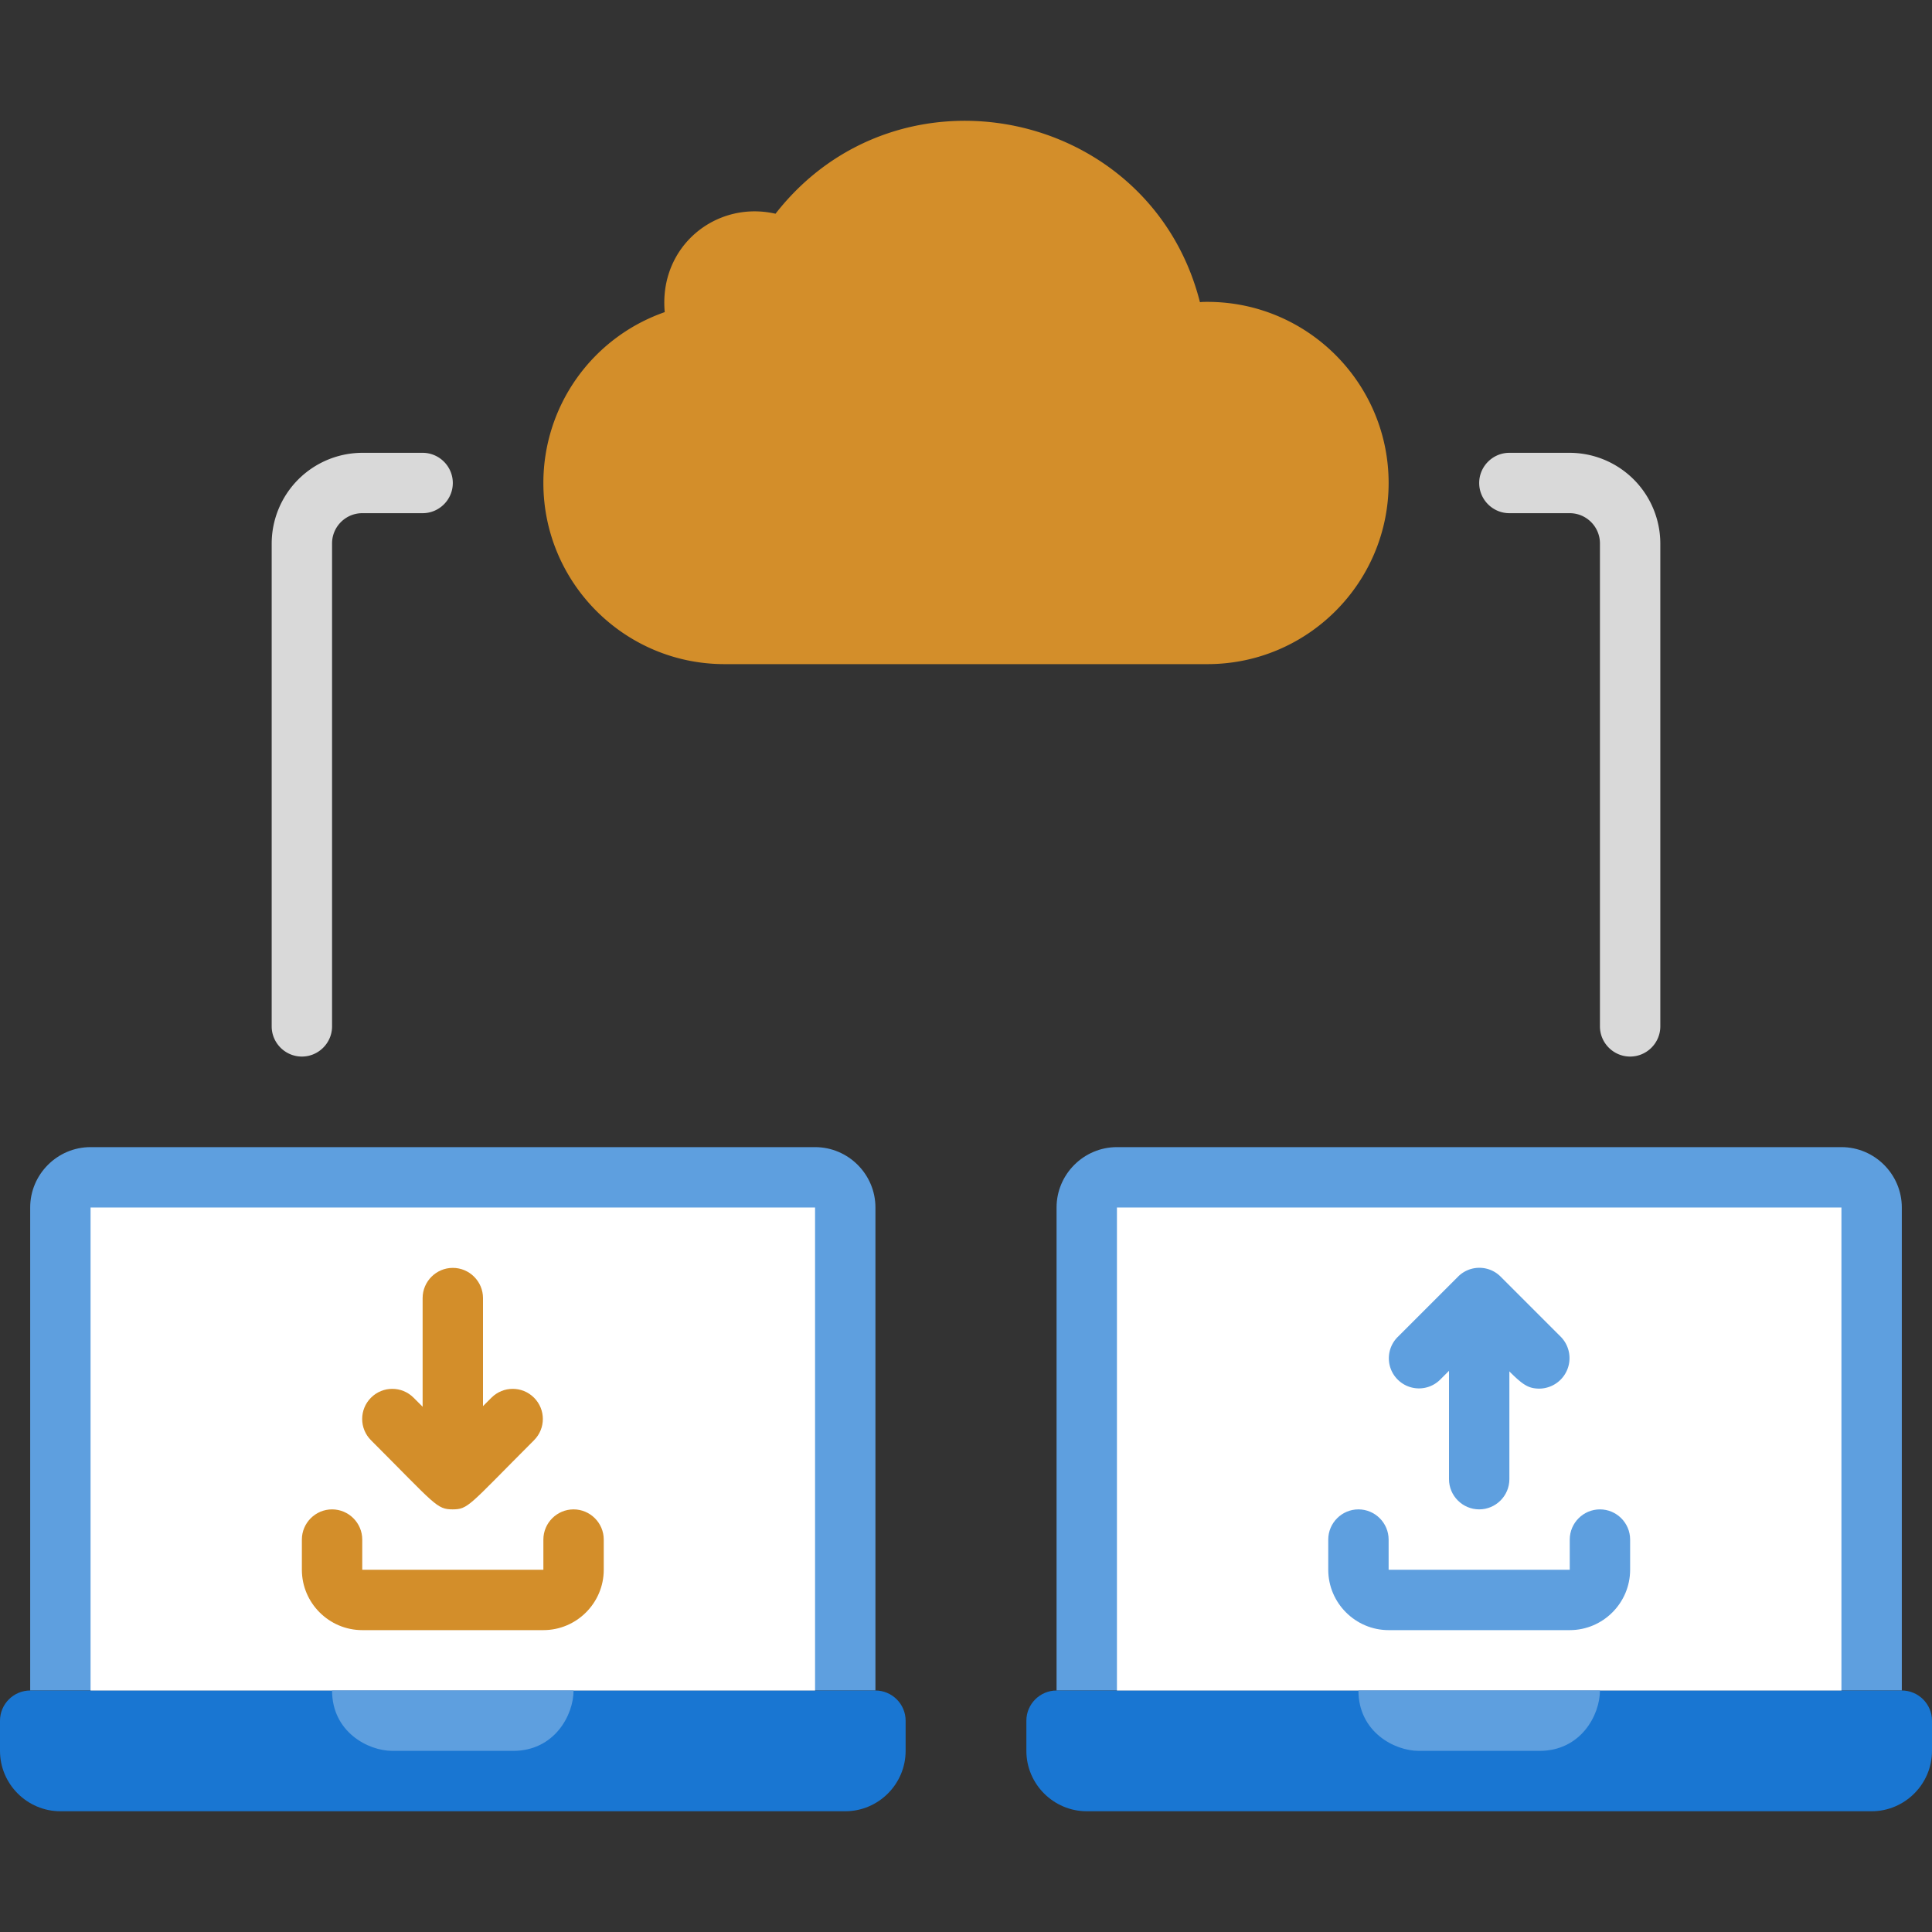 <svg xmlns="http://www.w3.org/2000/svg" xmlns:xlink="http://www.w3.org/1999/xlink" viewBox="0 0 64 64" xmlns:v="https://vecta.io/nano"><rect x="0" y="0" width="64" height="64" fill="#333333" stroke="none"/><path d="M3 38h24c1.1 0 2 .9 2 2v16H1V40c0-1.1.9-2 2-2z" fill="#5e9fdf"/><path d="M1 56h28c.55 0 1 .45 1 1v1c0 1.1-.9 2-2 2H2c-1.1 0-2-.9-2-2v-1c0-.55.45-1 1-1z" fill="#1976d2"/><path d="M3 40h24v16H3z" fill="#fff"/><path d="M17 58h-4c-.81 0-2-.63-2-2h8c0 .81-.63 2-2 2zm20-20h24c1.1 0 2 .9 2 2v16H35V40c0-1.1.9-2 2-2z" fill="#5e9fdf"/><path d="M35 56h28c.55 0 1 .45 1 1v1c0 1.1-.9 2-2 2H36c-1.1 0-2-.9-2-2v-1c0-.55.45-1 1-1z" fill="#1976d2"/><path d="M37 40h24v16H37z" fill="#fff"/><path d="M46 16c0 3.31-2.69 6-6 6H24c-3.31 0-6-2.69-6-6a5.99 5.99 0 0 1 4.02-5.66c-.2-2.18 1.7-3.71 3.67-3.26 4.09-5.24 12.43-3.48 14.06 2.93.08-.01.16-.01.25-.01 3.31 0 6 2.69 6 6z" fill="#d38e2a"/><path d="M51,58h-4c-.81,0-2-.63-2-2h8c0,.81-.63,2-2,2Z" fill="#5e9fdf"/><path d="M10 35c-.55 0-1-.45-1-1V18a3.01 3.01 0 0 1 3-3h2c.55 0 1 .45 1 1s-.45 1-1 1h-2c-.55 0-1 .45-1 1v16c0 .55-.45 1-1 1zm44 0c-.55 0-1-.45-1-1V18c0-.55-.45-1-1-1h-2c-.55 0-1-.45-1-1s.45-1 1-1h2a3.01 3.01 0 0 1 3 3v16c0 .55-.45 1-1 1z" fill="#d9d9d9"/><g fill="#5e9fdf"><path d="M49 50c-.55 0-1-.45-1-1v-5c0-.55.45-1 1-1s1 .45 1 1v5c0 .55-.45 1-1 1z"/><path d="M51 46c-.55 0-.69-.27-2-1.59l-1.29 1.29c-.39.39-1.02.39-1.41 0s-.39-1.02 0-1.41l2-2c.39-.39 1.02-.39 1.41 0l2 2A1.01 1.01 0 0 1 51 46z"/><use xlink:href="#B"/></g><g fill="#d38e2a"><path d="M15 49c-.55 0-1-.45-1-1v-5c0-.55.45-1 1-1s1 .45 1 1v5c0 .55-.45 1-1 1z"/><path d="M15 50c-.54 0-.57-.15-2.71-2.29-.39-.39-.39-1.02 0-1.41s1.02-.39 1.41 0l1.29 1.29 1.29-1.29c.39-.39 1.02-.39 1.41 0s.39 1.02 0 1.41C15.51 49.89 15.52 50 14.98 50z"/><use xlink:href="#B" x="-34"/></g><defs ><path id="B" d="M52 54h-6c-1.1 0-2-.9-2-2v-1c0-.55.45-1 1-1s1 .45 1 1v1h6v-1c0-.55.45-1 1-1s1 .45 1 1v1c0 1.1-.9 2-2 2z"/></defs></svg>